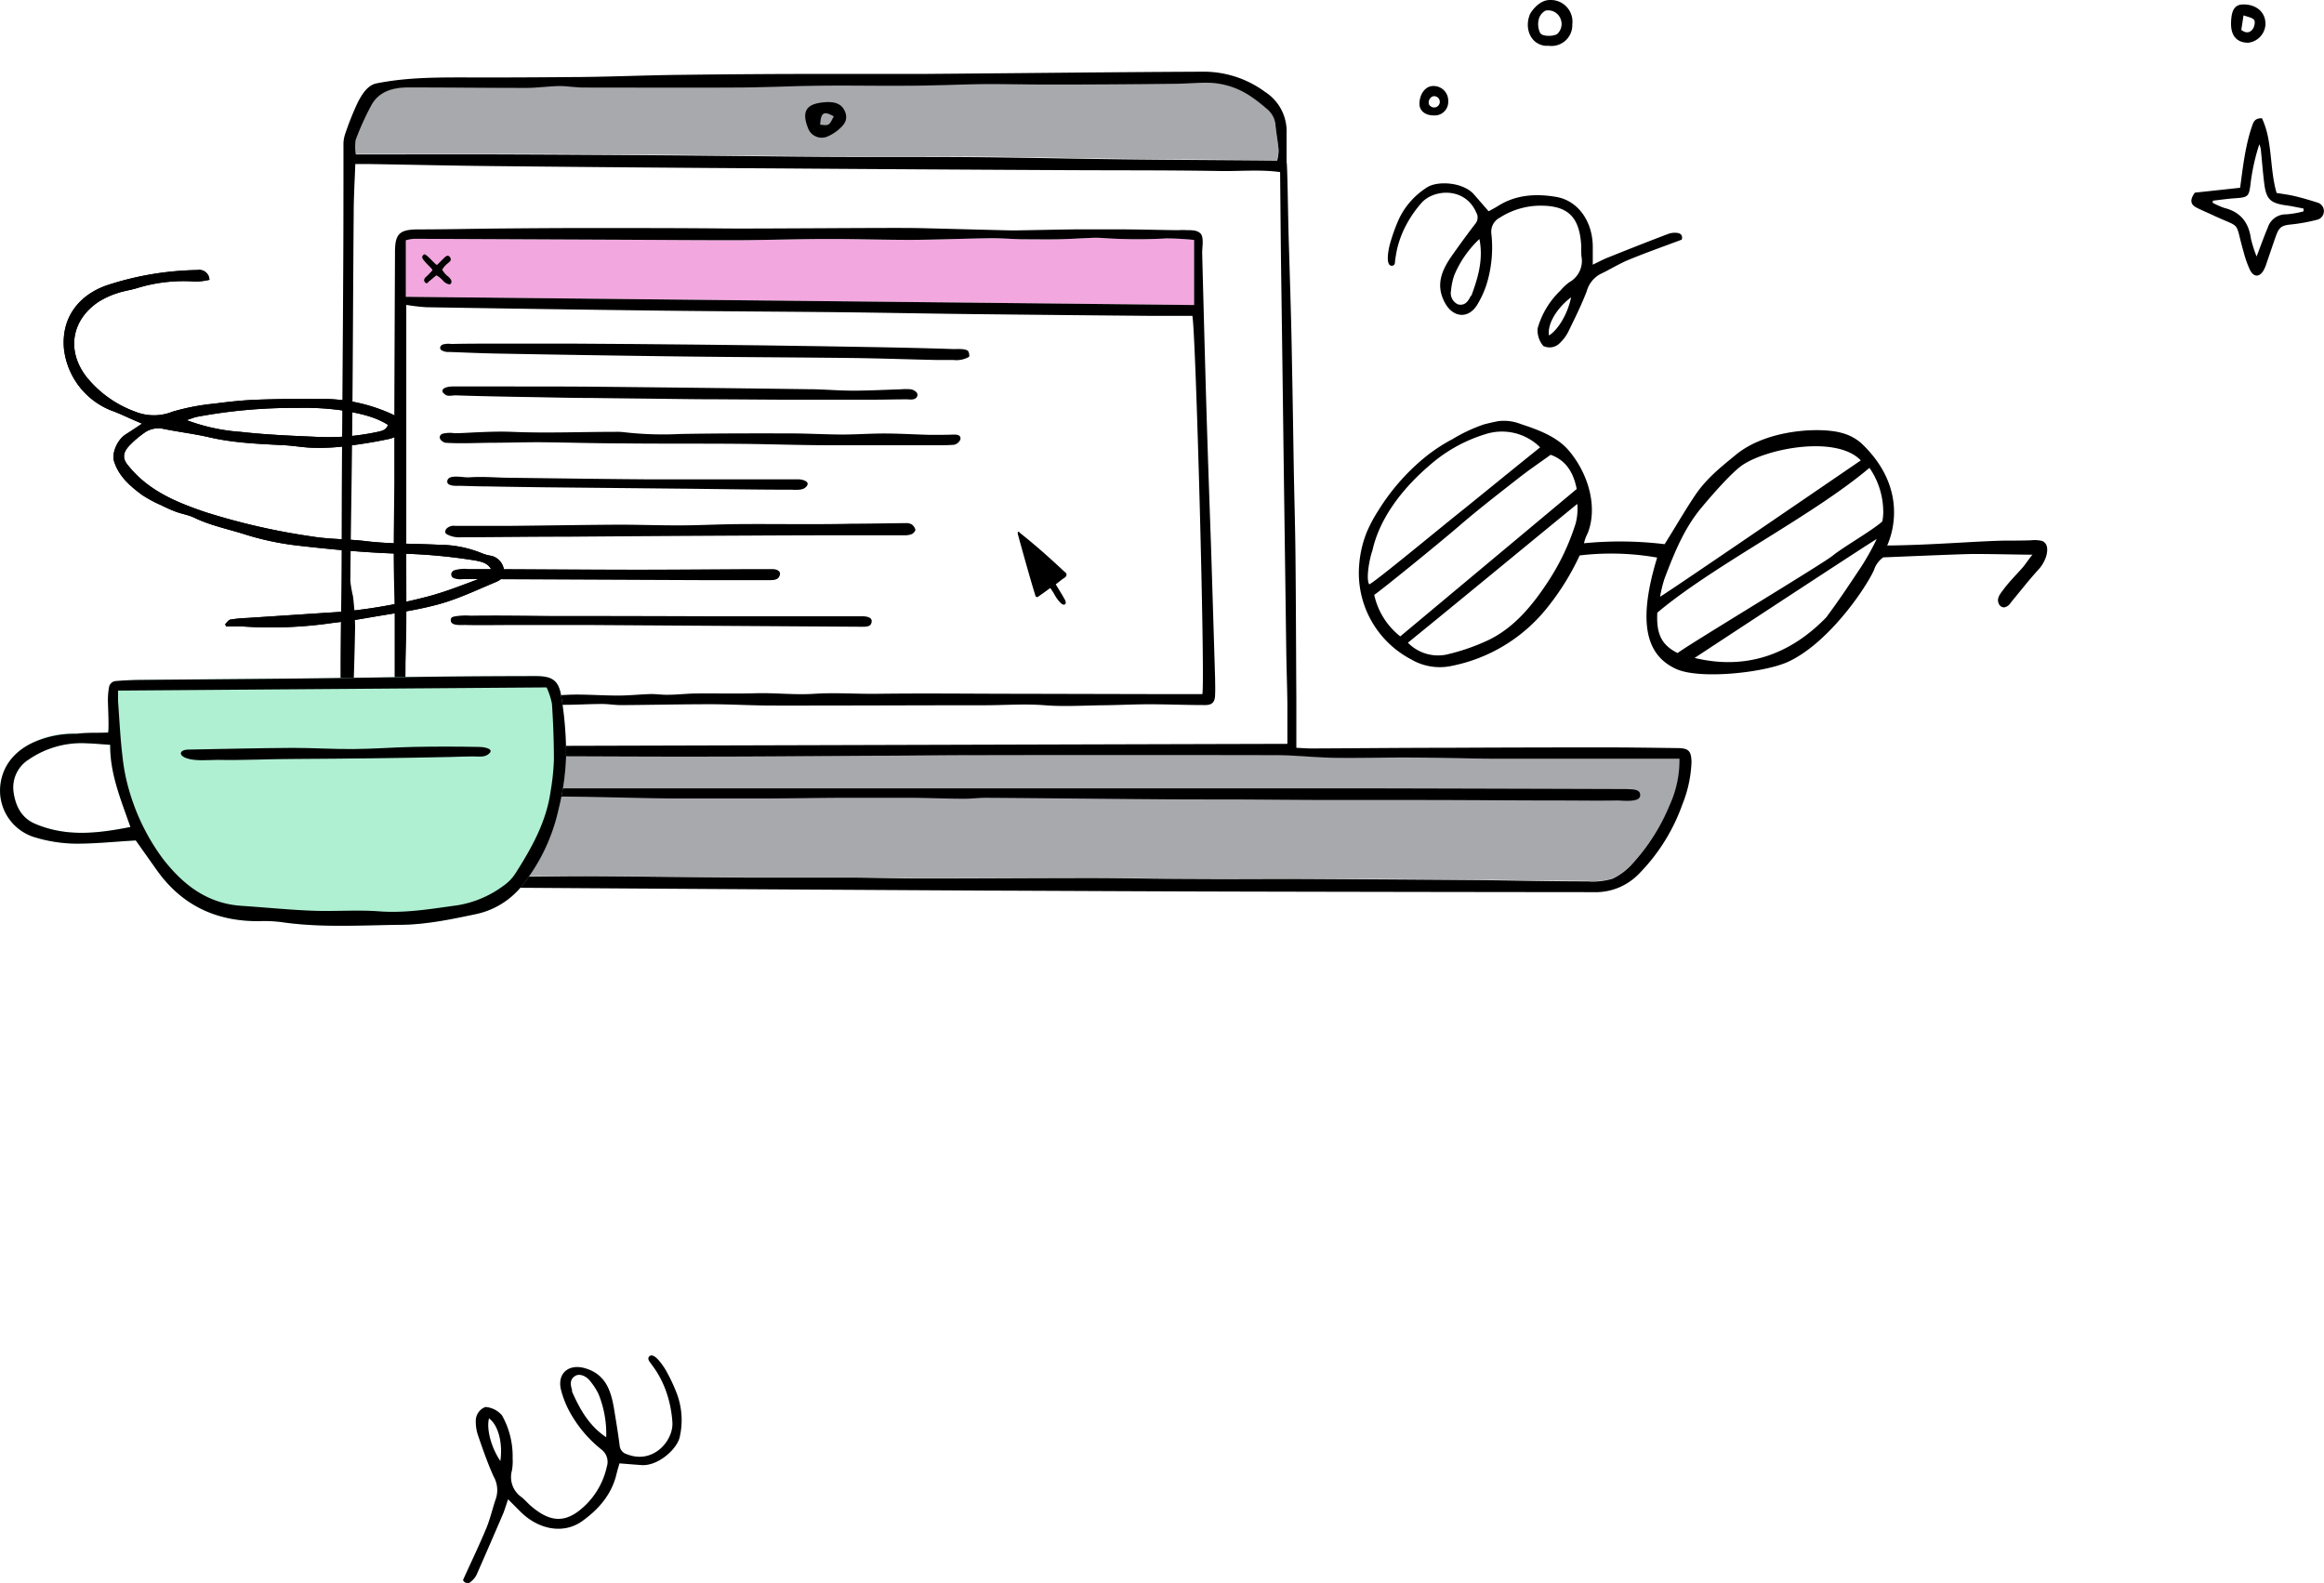 <svg xmlns="http://www.w3.org/2000/svg" viewBox="0 0 476.83 324.81"><defs><style>.cls-1{fill:#a7a9ac;}.cls-2{fill:#f2a7df;}.cls-3{fill:#afefd2;}</style></defs><title>nota</title><g id="Capa_2" data-name="Capa 2"><g id="desktop"><path class="cls-1" d="M73.52,155.17a33.19,33.19,0,0,0,9.53,19.08C85.86,177,89,179.32,93.26,179a12.24,12.24,0,0,1,2,.22c2.31.22,4.63.61,6.94.62,5.92.05,11.85-.13,17.77-.1,10.92.06,21.85.22,32.77.3,7.15,0,14.3,0,21.45,0,4.92,0,9.83.18,14.75.18,11.67,0,23.33-.09,35-.08,6.66,0,13.31.15,20,.17,7,0,14-.08,21-.05q18.78.09,37.56.26c7.76.06,15.52.21,23.28.25a13.78,13.78,0,0,0,5.11-.54,12.78,12.78,0,0,0,4.14-3.14,40.48,40.48,0,0,0,7.58-12,22.17,22.17,0,0,0,2.12-9.47h-4.34c-11.1,0-22.2,0-33.3,0-6.08,0-12.16-.2-18.25-.23-4.92,0-9.84.14-14.76.06-4.15-.08-8.3-.56-12.45-.57q-30.92-.08-61.83,0c-6.84,0-13.68.09-20.52.13-11.44.07-22.87.17-34.31.19-12.52,0-25-.06-37.56-.08H73.52ZM262,32.86a9.12,9.12,0,0,0,.31-2.11c-.14-1.74-.49-3.47-.65-5.21a4.89,4.89,0,0,0-1.89-3.4,33.92,33.92,0,0,0-3.17-2.45,16,16,0,0,0-8.17-2.77c-2.48-.12-5,.16-7.46.19q-13,.11-26,.15c-4.16,0-8.32-.15-12.47-.1-5.5.05-11,.29-16.49.35-6,.06-12-.06-18,0-5.76.07-11.51.34-17.26.38-10.32.07-20.63.05-30.94,0-1.66,0-3.31-.34-5-.32-2.31,0-4.62.38-6.93.38-8,0-16-.1-24-.09-3.12,0-6,.76-7.68,3.74A59.64,59.64,0,0,0,73,28.69a9.19,9.19,0,0,0,0,2.91c10.67,0,21.16,0,31.64,0s21,.09,31.51.17,20.88.23,31.31.29,21.12,0,31.68.07,20.89.33,31.34.45S251.28,32.77,262,32.86Z"/><path class="cls-2" d="M83.27,49.3V60.9L245,62.59V49.24a55.65,55.65,0,0,0-5.7-.32,104.48,104.48,0,0,1-13.36-.1,18.44,18.44,0,0,0-2.23,0c-2.24.09-4.47.24-6.7.28s-4.49,0-6.73,0-4.63-.24-6.94-.22c-5.48.07-10.95.31-16.43.34-5.74,0-11.47-.2-17.2-.18-6.23,0-12.47.23-18.7.25-7.92,0-15.84-.06-23.76-.1L84.94,49A10.38,10.38,0,0,0,83.27,49.3Z"/><path d="M325,111.47a76,76,0,0,1,16.54.19c2-3.16,3.93-6.53,6.08-9.77,2.39-3.61,5.14-5.78,8.53-8.57,6.52-5.36,17.69-5.69,21.79-4.47a9.8,9.8,0,0,1,3.94,2.08c8.42,7.95,7.31,16.48,5.33,21,8.9-.07,18.11-.88,24.06-1,1.81,0,3.61,0,5.42-.06A6.59,6.59,0,0,1,419,111c1.23.54,1.14,1.89.87,3a7.33,7.33,0,0,1-1.84,3.1c-1.89,2.11-3.64,4.35-5.45,6.53a2,2,0,0,1-1.37,1,1.2,1.2,0,0,1-1.1-.74c-.5-1.08.21-1.93.83-2.77a30.68,30.68,0,0,1,2-2.41c.72-.79,1.46-1.57,2.17-2.39.35-.4,1.8-2.5,1.93-2.5-2,0-10-.18-12.43-.14-2,0-18.22.69-18.22.69a5.07,5.07,0,0,0-1.88,2.56c-1.47,3.38-9.07,14.82-17.51,18.81-4.86,2.3-18.24,3.73-23.08,1.53-5.89-2.68-8.15-9-3.91-22.86a54.67,54.67,0,0,0-15.9-.44,51.85,51.85,0,0,1-7.18,11.36,33.32,33.32,0,0,1-19,11.29,11.64,11.64,0,0,1-8.45-1.35,20,20,0,0,1-10.61-19.34,22.35,22.35,0,0,1,1.67-7,29.79,29.79,0,0,1,2.18-4.05,44.29,44.29,0,0,1,9.34-10.8,34.74,34.74,0,0,1,6-4,32.65,32.65,0,0,1,6.42-3c.95-.25,1.9-.46,2.85-.65A9.29,9.29,0,0,1,312,87c3.68,1.21,7.55,2.62,10,5.59,4.14,5,5.78,11.74,3.75,16.84A8.07,8.07,0,0,0,325,111.47ZM344.22,134c1.39-1.23,29.78-18.31,31.83-20s8.05-5.12,10.15-7a9.44,9.44,0,0,0,.19-2.44A15.9,15.9,0,0,0,383.57,96c-11.86,10-31.81,19.86-43.53,29.71C339.83,129.81,340.73,132.3,344.22,134ZM318.15,93.32c-2.25,1.63-4.45,3.11-6.52,4.74-4.18,3.27-8.39,6.52-12.41,10-4.21,3.62-15.94,13.14-17.26,14a14.88,14.88,0,0,0,5.34,8.52l36.2-30.24C322.87,97.05,321.34,94.44,318.15,93.32Zm63.64,1.15c-4.88-5.13-18.83-2.59-24.15.87-2.57,1.67-7.72,7.84-8.45,8.72-3.66,4.32-5.69,9.48-7.67,14.66a28.7,28.7,0,0,0-.91,3.71C340.77,122.51,366.27,105.09,381.79,94.47Zm-92.92,37.41a8.64,8.64,0,0,0,7.83,2.45,42.7,42.7,0,0,0,8.71-3c5.27-2.55,9-7.09,12.22-12a47.65,47.65,0,0,0,5.66-11.93,11.48,11.48,0,0,0,.33-4C312.16,112.77,300.45,122.46,288.87,131.88ZM316,91.79a11.09,11.09,0,0,0-11.27-2.69A31.17,31.17,0,0,0,293.87,95c-1.91,1.65-10.2,8.47-12.29,18-.57,1.52-1.37,5.77-.65,6.9,1.06-.36,14.26-11.35,19.69-15.66C305.64,100.18,310.6,96.13,316,91.79ZM347.7,135c10.9,2.64,19.91-1,27-8.32,2.54-3.39,4.89-6.94,7.23-10.47a51.85,51.85,0,0,0,3.13-5.61C384.34,110.92,348.79,134.27,347.7,135Z"/><path d="M285.61,54.53h-.09c-1.31-.07-.6-3.38-.42-4.15A36.59,36.59,0,0,1,287,45a15.52,15.52,0,0,1,5.67-6.47c2.08-1.5,7.52-1.21,9.76,1.37l3,3.45c.65-.36,1.32-.7,1.95-1.1,3.68-2.32,7.76-2.54,11.85-1.86,4.54.75,7.51,5,7.57,10.15,0,1.13,0,2.26,0,3.77,1.17-.57,2-1,2.77-1.33,4.24-1.7,8.49-3.39,12.75-5a4,4,0,0,1,1.72-.2c1,.1,1.23.71,1,1.4-3.71,1.39-7.31,2.66-10.83,4.11-2,.82-3.85,2-5.81,2.92a5.7,5.7,0,0,0-2.84,3.55c-1.1,2.87-2.48,5.63-3.83,8.4a8.52,8.52,0,0,1-1.65,2.19,2.94,2.94,0,0,1-3.43.64,5,5,0,0,1-1.17-3.59,17.19,17.19,0,0,1,4.69-7.79A10.79,10.79,0,0,1,322,57.9a5,5,0,0,0,2.48-5.3c-.1-.91,0-1.83-.09-2.75-.45-5.39-2.77-7.62-8.19-7.65a15.54,15.54,0,0,0-8.52,2.49A3.23,3.23,0,0,0,306,48a25.61,25.61,0,0,1-1,10.37,19.5,19.5,0,0,1-2,4.31c-1.82,2.8-4.85,2.46-6.48-.45-2.15-3.84-.6-7,1.59-10.07,1.49-2.1,3-4.19,4.58-6.23a2,2,0,0,0,.21-2.3c-2.29-5.33-8.74-4.83-11.24-2a23.59,23.59,0,0,0-3.33,4.89,20.69,20.69,0,0,0-1.66,4.51c-.19.82-.31,1.65-.44,2.48C286.25,54,286.15,54.5,285.61,54.53Zm17.93-5.48a21.68,21.68,0,0,0-5.16,7.42,13.19,13.19,0,0,0-.66,3.14,2.53,2.53,0,0,0,1.44,2.85c1.31.31,2-.51,2.5-1.55.07-.14.24-.24.29-.39C303.29,56.87,304.37,53.17,303.54,49.05ZM322.35,61c-3,2.28-4.92,5.55-4.53,7.84C319.76,67.62,321.71,64.25,322.35,61Z"/><path d="M133.19,278.35l.06-.06c1-.88,2.81,2,3.23,2.64a35.08,35.08,0,0,1,2.45,5.18,15.5,15.5,0,0,1,.57,8.58c-.41,2.53-4.46,6.18-7.87,5.93-1.48-.1-3-.23-4.53-.35-.2.72-.43,1.43-.6,2.16-1,4.24-3.69,7.29-7.06,9.7-3.74,2.67-8.82,1.8-12.53-1.83-.81-.79-1.6-1.6-2.66-2.66-.43,1.22-.67,2.08-1,2.9q-2.7,6.3-5.46,12.57a3.91,3.91,0,0,1-1.08,1.35A1,1,0,0,1,95,324.2c1.64-3.61,3.29-7.05,4.76-10.57.83-2,1.3-4.14,2-6.17a5.65,5.65,0,0,0-.49-4.52C100,300.13,99,297.2,98,294.29a8.79,8.79,0,0,1-.38-2.71,3,3,0,0,1,2-2.88,4.94,4.94,0,0,1,3.37,1.71,17.1,17.1,0,0,1,2.19,8.82,10.84,10.84,0,0,1-.14,2.49,5,5,0,0,0,2,5.5c.71.58,1.3,1.3,2,1.88,4.13,3.5,7.35,3.43,11.2-.37a15.68,15.68,0,0,0,4.27-7.8,3.19,3.19,0,0,0-1.13-3.52,25.51,25.51,0,0,1-6.65-8,19.4,19.4,0,0,1-1.67-4.42c-.69-3.27,1.69-5.17,4.91-4.26,4.23,1.19,5.36,4.51,6,8.24.42,2.54.84,5.08,1.17,7.64a2,2,0,0,0,1.48,1.78c5.38,2.15,9.59-2.77,9.34-6.56a24,24,0,0,0-1.11-5.81,20.78,20.78,0,0,0-2-4.36c-.44-.72-.94-1.39-1.44-2.07C133.13,279.2,132.83,278.75,133.19,278.35Zm-8.81,16.56a21.78,21.78,0,0,0-1.59-8.9,13.39,13.39,0,0,0-1.76-2.69c-.86-1.08-2.2-1.5-3-1-1.15.71-1,1.76-.67,2.85,0,.16,0,.35.06.49C119,289.2,120.88,292.58,124.38,294.91Zm-21.72,4.88c.53-3.75-.44-7.4-2.33-8.75C99.78,293.25,100.78,297,102.66,299.79Z"/><path d="M450.34,39.53l9.28-1c.55-4,1-8.35,2.39-12.49.3-.86.5-1.82,2.09-1.77,2.22,4.69,1.51,10.12,3,15.32,1.22.21,2.52.36,3.79.67,1.6.38,3.19.86,4.77,1.36a1.83,1.83,0,0,1-.06,3.42,36.23,36.23,0,0,1-5.34,1c-2,.19-2.61.46-3.28,2.34s-1.24,3.62-1.87,5.43a8.84,8.84,0,0,1-.65,1.62c-.85,1.47-2,1.51-2.8,0a21.24,21.24,0,0,1-1.33-3.76c-1.92-6.63-.2-4.66-6.3-7.52-1.13-.53-2.29-1-3.39-1.57S449.17,41.11,450.34,39.53Zm3.7,1.65-.07.41a14.81,14.81,0,0,0,2.42,1.08c3.32.83,5,3,5.44,6.28A27.14,27.14,0,0,0,463,52.63c.92-2.39,1.55-4.18,2.3-5.94a3.87,3.87,0,0,1,3.8-2.71,18.78,18.78,0,0,0,3.53-.61l0-.58c-1.18-.22-2.36-.49-3.55-.65-3.17-.43-4.08-1.22-4.49-4.32-.31-2.4-.48-4.81-.73-7.22a5.34,5.34,0,0,0-.3-1,42.4,42.4,0,0,0-1.81,8.19c-.31,2.48-.48,2.71-3.05,2.88C457.09,40.78,455.57,41,454,41.18Z"/><path d="M318,0a4.45,4.45,0,0,1,4.6,5,4.27,4.27,0,0,1-4.87,4.39,6.28,6.28,0,0,1-.75,0C314,9,312.76,5.8,313.88,3,314.05,2.54,315.69,0,318,0Zm-.9,2.18a2.8,2.8,0,0,0-1.43,2A4.12,4.12,0,0,0,316,6.75c.37.76,2.67.77,3.49.23a2.76,2.76,0,0,0,.69-3.14A2.72,2.72,0,0,0,317.11,2.18Z"/><path d="M457.76,4.67c.06-2.68.8-3.77,2.56-3.76,2.74,0,4.57,1.7,4.5,4.12a4,4,0,0,1-3.57,3.74C458.91,8.74,457.69,7.31,457.76,4.67Zm2.1,1.46c1,.8,1.88.6,2.43-.29.3-.48.46-1.48.18-1.78-.45-.49-1.31-.59-2.15-.91Z"/><path d="M297.14,20.79a2.77,2.77,0,0,1-3,2.89c-1.77,0-2.91-1-2.9-2.36,0-2.07,1.27-3.69,2.82-3.67A3,3,0,0,1,297.14,20.79ZM295,20c-1.38-1-2.47,1.11-1.5,1.78A1.16,1.16,0,0,0,295,20Z"/><path d="M336.49,163.43c-.34,1.27-3.73.81-4.72.82-4,.07-8,0-12,0-9.09,0-18.17-.09-27.26-.1-6.09,0-12.18,0-18.26,0-7,0-14-.08-21-.11-6,0-12,0-18-.06-11-.08-22-.21-33-.28-1.49,0-3,.21-4.49.19-3.58,0-7.16-.17-10.74-.19-4.49,0-9,0-13.46,0-5.4,0-10.8.12-16.2.14-6.51,0-13,0-19.53,0-7.23-.08-14.46-.32-21.69-.39-4.83,0-9.67.16-14.51.16-3.75,0-7.5-.12-11.25-.19a2.84,2.84,0,0,1-2.85-1.31c1.41-.11,2.52-.27,3.64-.28q11.76-.06,23.53-.07l49.32,0,84.17,0,30.29,0q27.68.06,55.35.15C334.74,162,336.82,161.8,336.49,163.43Z"/><path d="M169.82,20.94c1.6,0,2.9.39,3.55,1.95s-.07,2.61-1.11,3.52a8.69,8.69,0,0,1-2.68,1.68,3,3,0,0,1-3.82-1.88C164.1,22,166.38,21.11,169.82,20.94Zm1.25,2.93c-2.06-1.16-2.65-.79-2.79,1.71C170.11,25.79,170.11,25.79,171.07,23.87Z"/><path d="M90.44,71a1,1,0,0,1,.38-.3,4.21,4.21,0,0,1,1.77-.12c2-.05,3.94-.06,5.91-.07,2.88,0,5.77,0,8.65,0l10.73,0,12.16.08,12.91.12,13,.15,12.44.18,11.22.19c3.1.06,6.21.12,9.32.2,2.25.06,4.51.12,6.76.2.69,0,2.62-.15,3,.49a1.84,1.84,0,0,1,.18.8.44.44,0,0,1,0,.2.37.37,0,0,1-.18.17,5.16,5.16,0,0,1-3,.58c-1.11,0-2.23,0-3.34,0-5.83-.12-11.65-.34-17.48-.41-11.75-.14-23.49-.17-35.23-.32q-19-.24-38-.6c-3.16-.06-6.32-.21-9.47-.32a2.66,2.66,0,0,1-1.57-.35A.58.58,0,0,1,90.44,71Z"/><path d="M90.23,89.6a.87.87,0,0,1,.54-.59,6,6,0,0,1,2.47-.12c1.33,0,2.66-.09,4-.16,2.59-.11,5.19-.23,7.78-.12,7,.3,14.1,0,21.15,0a12,12,0,0,1,2,.09,69.74,69.74,0,0,0,11.38.35c7.47-.14,14.94-.13,22.42-.12,3.63,0,7.26.22,10.89.23,2.88,0,5.76-.22,8.64-.21,3.15,0,6.31.21,9.47.28,1.56,0,3.13,0,4.7-.06.7,0,1.53.06,1.38,1a1.83,1.83,0,0,1-1.34,1.1c-2,.14-4,.09-6,.09-6.42,0-12.83,0-19.25,0s-12.59-.24-18.88-.29c-7.89-.07-15.78,0-23.67-.09-5.74,0-11.47-.19-17.2-.24-3.08,0-6.15.09-9.23.11-3.35,0-6.78.22-10.13,0C90.68,90.64,90.14,90.1,90.23,89.6Z"/><path d="M91.58,109.57c-.27-.25-.32-.6,0-1.06a2.09,2.09,0,0,1,1.8-.61q5.75,0,11.49,0c7.4-.07,14.8-.2,22.2-.24,4.16,0,8.32.16,12.48.14,3.78,0,7.57-.21,11.35-.25,4.66-.05,9.31,0,14,0,3.23,0,6.46,0,9.69-.09,3.75,0,7.5-.09,11.25-.12a2.17,2.17,0,0,1,1.2.25,1.94,1.94,0,0,1,.78,1.11c0,.27-.41.74-.74.89a3.56,3.56,0,0,1-1.46.24c-10.25,0-20.51,0-30.76.06q-19.24.09-38.49.24c-7.33,0-14.66.1-22,.12A5.23,5.23,0,0,1,91.58,109.57Z"/><path d="M90.88,80.55c-.53-1,1.2-1.25,2-1.25,3.84,0,7.67,0,11.51,0,6.17,0,12.34,0,18.51.06q21.45.21,42.88.5c3.07,0,6.14.3,9.21.3,3.3,0,6.59-.18,9.89-.28a11.14,11.14,0,0,1,2,0c.64.1,1.72.73,1.27,1.53s-1.58.51-2.22.53c-2,0-4,.06-6.07.07-3,0-6,0-9,0l-11.19,0-12.52-.08c-4.34,0-8.68-.07-13-.12s-8.48-.09-12.71-.15c-3.85,0-7.71-.1-11.56-.17q-4.8-.07-9.6-.18-3.41-.07-6.81-.19c-.72,0-1.75.33-2.28-.29A1.61,1.61,0,0,1,90.88,80.55Z"/><path d="M92.49,127.24a.62.62,0,0,1,0-.13c.06-.48.4-.53.86-.64a13.63,13.63,0,0,1,3.19-.14c5.51-.08,11,0,16.51.06q15.75,0,31.51.06l32.28,0c1,0,2.48.21,1.87,1.58-.3.69-1.64.57-2.27.57l-55.06-.35c-5.48,0-11,0-16.46,0-3.07,0-6.15.06-9.23,0C94.89,128.18,92.44,128.57,92.49,127.24Z"/><path d="M91.76,98.85a1.09,1.09,0,0,1,.07-.37c.42-1.18,3.42-.46,4.34-.53,2.46-.19,5,0,7.42.07,9.64.12,19.29.26,28.93.33,6.83,0,13.66,0,20.49,0,3.59,0,7.18,0,10.77,0,1,0,2.82.56,1.42,1.72-.7.58-2.14.42-3,.41-7.42,0-14.85-.14-22.27-.21q-14-.14-28-.28c-3.9-.05-7.79-.1-11.69-.18-2,0-4-.08-6-.13C93.77,99.69,91.8,99.82,91.76,98.85Z"/><path d="M92.72,117.41a1,1,0,0,1,.44-.38,7.42,7.42,0,0,1,2.82-.28c11.43,0,22.86.13,34.28.14,7.59,0,15.17-.07,22.76-.11,1.83,0,3.66,0,5.5,0,1,0,2,.55,1.28,1.66-.42.67-1.53.59-2.21.6q-6.61,0-13.25,0-24.65-.1-49.29-.22a4,4,0,0,1-2-.21A.82.82,0,0,1,92.72,117.41Z"/><path d="M218.82,118c-.07.45-.62.66-.93.91-.12.09-1.29,1-1.27,1,.59,1,1.21,1.94,1.75,2.94.14.26.27.37.27.68a.61.61,0,0,1,0,.33.45.45,0,0,1-.51.19,1.21,1.21,0,0,1-.49-.31,7.41,7.41,0,0,1-1.34-1.85c-.06-.09-.76-1.28-.84-1.22-.49.37-1,.73-1.48,1.08l-.6.41a3.19,3.19,0,0,1-.44.31c-.49.21-.54-.4-.63-.7-.19-.57-.36-1.15-.53-1.73-.48-1.62-.94-3.24-1.4-4.87s-.86-3.07-1.28-4.6c-.06-.24-.13-.48-.19-.71s-.23-.81.11-.73c.09,0,.23.2.3.26l.43.34.84.68q1.68,1.38,3.31,2.8l.46.41q1.66,1.47,3.3,3l.81.75C218.62,117.48,218.85,117.61,218.82,118Z"/><path d="M264.28,35.46v.12h0S264.28,35.5,264.28,35.46Z"/><path d="M344.22,153.5c-5-.06-10-.14-15-.14q-16.15,0-32.29.08c-9.28,0-18.53.1-27.78.14-1,0-2-.08-3.17-.14,0-3.46,0-6.76,0-10.05-.06-9.87-.08-19.71-.18-29.56-.06-6-.25-12-.35-18-.1-5.83-.18-11.65-.29-17.47-.08-4-.14-8-.24-12-.12-4.74-.27-9.48-.41-14.21-.08-2.5-.16-5-.2-7.48-.05-1.76-.17-11-.33-11.38,0-2,0-4,0-6a9.59,9.59,0,0,0-4.43-8.44,21.23,21.23,0,0,0-12.3-4.14c-19.28.08-38.54.32-57.83.46-7.08,0-14.15,0-21.24,0-9.6,0-19.18.07-28.76.19-7,.08-14,.39-20.91.45l-.84,0c-6.86.06-13.73.1-20.59.08-6.7,0-13.17-.1-19.79,1.21-1.88.36-3,2.24-3.86,3.86a60.6,60.6,0,0,0-2.68,6.74,6.79,6.79,0,0,0-.28,2.2c0,9.11,0,18.2-.06,27.29-.07,13.77-.19,27.53-.27,41.3-.06,10,0,20-.21,30-.1,7.92-.12,15.83.25,23.73,0,.57-.06,1.39.27,1.68,1.2,1,1,2.37,1.2,3.65a28.7,28.7,0,0,0,.8,4.15,39.39,39.39,0,0,0,5.74,11.62c3.9,5.31,8.82,8.85,15.72,8.83,3.64,0,7.3,0,10.93,0q26.69.18,53.33.34l43.84.25c16.95.06,33.88.16,50.84.2q37.07.09,74.12.12a12.32,12.32,0,0,0,9.21-3.67,38.71,38.71,0,0,0,9-14.32,25.73,25.73,0,0,0,1.88-8.74C347,154.07,346.45,153.52,344.22,153.5ZM73,28.68a58.39,58.39,0,0,1,3.16-7c1.62-3,4.56-3.74,7.69-3.74,8,0,16,.1,24,.1,2.3,0,4.61-.34,6.92-.38,1.65,0,3.31.3,5,.3,10.32,0,20.63.06,31,0,5.76,0,11.5-.3,17.26-.37,6-.08,12,.05,18,0,5.5,0,11-.28,16.49-.34,4.16,0,8.31.1,12.48.1q13,0,26-.16c2.49,0,5-.29,7.45-.19a16.09,16.09,0,0,1,8.17,2.78,31.48,31.48,0,0,1,3.17,2.45,4.83,4.83,0,0,1,1.9,3.39c.16,1.76.51,3.47.65,5.21a9.11,9.11,0,0,1-.3,2.12c-10.69-.1-21.12-.14-31.54-.26s-20.9-.37-31.33-.45-21.12,0-31.68-.08-20.88-.21-31.32-.29-21-.14-31.51-.18-21,0-31.64,0A8.93,8.93,0,0,1,73,28.68Zm-.59,124.47c0-2.21,0-4.53,0-6.84.12-5.93.36-11.83.45-17.75a58.15,58.15,0,0,0-.43-6.19,27.75,27.75,0,0,1-.55-3.11c.1-10.76.3-21.52.4-32.29.13-14.38.17-28.74.29-43.1,0-3.33.2-6.64.33-10.21,1.18,0,2,0,2.84,0,8.76.14,17.5.35,26.26.43q28.93.3,57.87.47,29.17.21,58.36.35c10.66.06,21.32,0,32,.18,4.13.08,8.26-.35,12.42.22.06,6,.14,16,.23,21.9q.27,19.16.51,38.3.27,19.42.53,38.83c.06,3.33.18,6.66.22,10,0,2.71,0,5.45,0,8.29C200.1,152.8,136.39,153,72.42,153.15Zm270.17,12a40.56,40.56,0,0,1-7.58,12,12.71,12.71,0,0,1-4.15,3.15,14.19,14.19,0,0,1-5.12.55c-7.74,0-15.51-.19-23.27-.27q-18.78-.15-37.56-.24c-7,0-14,.06-21,0-6.66,0-13.32-.17-20-.17-11.67,0-23.35.09-35,.09-4.91,0-9.83-.17-14.75-.19-7.15,0-14.3,0-21.45,0-10.93-.06-21.85-.24-32.76-.28-5.93,0-11.85.14-17.77.1-2.33,0-4.64-.41-7-.64a13.63,13.63,0,0,0-2-.22c-4.31.29-7.41-2-10.21-4.78a33.14,33.14,0,0,1-9.54-19.08h33.87c12.52,0,25,.11,37.56.08,11.42,0,22.85-.12,34.29-.18,6.85,0,13.69-.12,20.53-.12q30.91-.06,61.83,0c4.15,0,8.29.49,12.46.55,4.9.08,9.82-.08,14.75-.06,6.08,0,12.17.22,18.26.24,11.09,0,22.2,0,33.29,0h4.33A22,22,0,0,1,342.59,165.14Z"/><path d="M82.08,143.57c-1-.3-1.11-1.09-1.11-2,0-4.75,0-9.5,0-14.25,0-4.58-.19-9.16-.2-13.74,0-4.83.11-9.66.13-14.49,0-4.33,0-8.65,0-13q.06-16.9.14-33.82c0-.16,0-.33,0-.5,0-3.79.91-4.67,4.7-4.7,5.82,0,11.64-.14,17.46-.19s11.44-.09,17.17-.09c9.45,0,18.9,0,28.36.09,7.13.07,34.68-.19,39.48-.08,1,0,16.58.43,19.45.48,2.16,0,11.93-.25,14.64-.22,2.38,0,4.76,0,7.14,0,4,0,8,.12,12,.17.65,0,1.31-.08,2,0,1,0,2.15-.06,2.89.7s.3,2.88.33,4c.06,2.58.59,22.61.81,30,.29,10,.65,20,1,30q.43,13.64.84,27.28c0,1.08.06,2.17,0,3.26,0,1.58-.57,2.2-2.06,2.2-3.83,0-7.66-.16-11.49-.16-3.15,0-6.3.17-9.45.2-4,.05-8,.31-11.94,0-4.15-.33-8.25,0-12.38,0-14.5,0-29,.08-43.51.06-4.24,0-8.47-.27-12.71-.27-6.1,0-12.2.14-18.31.18-1.33,0-2.65-.24-4-.23-2.65,0-5.31.18-8,.17-4.21,0-8.42-.16-12.63-.22-3.57,0-7.14,0-10.71-.06-2.9,0-5.8,0-8.7,0-.64,0-1.42.06-1.43-.95a12,12,0,0,1,5.58-.82c2.8.23,5.62.25,8.44.23,3.07,0,6.14-.26,9.21-.28,1.91,0,3.82.29,5.73.28,2.44,0,4.88-.27,7.32-.28,2.88,0,5.76.21,8.64.2,2.23,0,4.47-.25,6.71-.31,1.14,0,2.28.18,3.42.15,1.89,0,3.77-.24,5.66-.26,4.08-.05,8.18.07,12.26-.05s8.07.38,12.13.11c4.29-.28,8.61.06,12.91,0,9.92-.13,19.85,0,29.77,0l25.78.06H246.7c.58-3.21-1.36-74.83-2.06-77.61-2.87,0-5.78,0-8.69,0q-18.64-.16-37.29-.37c-8.59-.1-17.18-.27-25.78-.37-12.18-.13-24.37-.18-36.55-.32q-24.42-.3-48.83-.71a40.22,40.22,0,0,1-4.14-.48v7.94q0,22,0,44.08c0,6.9.1,13.8-.13,20.69C83.12,138.12,83.5,141,82.08,143.57ZM83.27,49.3V60.9L245,62.59V49.24a55.65,55.65,0,0,0-5.7-.32,104.48,104.48,0,0,1-13.36-.1,18.44,18.44,0,0,0-2.23,0c-2.24.09-4.47.24-6.7.28s-4.49,0-6.73,0-4.63-.24-6.94-.22c-5.48.07-10.95.31-16.43.34-5.74,0-11.47-.2-17.2-.18-6.23,0-12.47.23-18.7.25-7.92,0-15.84-.06-23.76-.1L84.94,49A10.38,10.38,0,0,0,83.27,49.3Z"/><path class="cls-3" d="M27.86,172.45c-4.46.25-8.61.71-12.76.65A30.1,30.1,0,0,1,7,171.76,10,10,0,0,1,.07,161.11c.47-4.08,3-7,6.67-8.73a17,17,0,0,1,8.92-1.82,50.65,50.65,0,0,0,6.49-.25c.38-3.38.15-6.21,1.24-9.75,1.9-.1,3-1,4.86-1.06,11.18-.11,22.37-.18,33.56-.3,9.51-.1,19-.27,28.53-.38q9.76-.1,19.53-.11c3.32,0,4.74.79,5.26,4.07a71.74,71.74,0,0,1,1,12.67,51.65,51.65,0,0,1-1.54,10.61,38.09,38.09,0,0,1-7.65,15.86,16.47,16.47,0,0,1-9.27,5.62c-5,1.06-10.2,2.14-15.31,2.2-8.24.08-16.52.65-24.75-.57a29.18,29.18,0,0,0-4.49-.18c-8.8.07-15.87-3.27-21-10.53Zm-5.25-19.62c-1.75-.12-3.23-.26-4.72-.31a19.11,19.11,0,0,0-12,3.33,6.76,6.76,0,0,0-3.11,6.67c.38,2.72,1.52,5.27,4.41,6.51,6.38,2.73,12.83,2,19.57.66C24.81,164.08,22.55,158.78,22.61,152.83Z"/><path d="M29.15,86.92c-2.46-1-4.39-2-6.4-2.72a15.49,15.49,0,0,1-9.62-12.58c-.63-6.81,3.47-11.39,9.2-13.21a62.35,62.35,0,0,1,18.17-3,2.09,2.09,0,0,1,2.47,2,13.66,13.66,0,0,1-2.82.37,32.42,32.42,0,0,0-12,1.33c-1.35.42-2.78.59-4.12,1.06a16.82,16.82,0,0,0-3.82,1.77c-5.57,3.73-6.6,10.06-2.47,15.39a22.9,22.9,0,0,0,10,7.14,10.28,10.28,0,0,0,7.67,0A45.9,45.9,0,0,1,44,82.82c2.95-.39,5.93-.71,8.9-.81,4.65-.17,9.3-.19,13.95-.15a34.42,34.42,0,0,1,12.88,2.81c1.28.54,2.82,1.28,2.74,2.91s-1.53,2.25-2.8,2.52c-3,.65-6.05,1.1-9.09,1.49a41,41,0,0,1-6,.29c-2.06,0-4.11-.41-6.16-.52-5.23-.28-10.45-.45-15.59-1.66C39.76,89,36.61,88.63,33.53,88a4.9,4.9,0,0,0-4,.87,20.24,20.24,0,0,0-3,2.58c-1.31,1.39-1.45,2.6-.29,4a22.68,22.68,0,0,0,3.89,3.82c3.59,2.75,7.76,4.36,12,5.81a137,137,0,0,0,21.88,5c3.6.59,7.32.51,11,.95,5,.61,10.13.49,15.19.76a23.11,23.11,0,0,1,8.76,1.77,9.45,9.45,0,0,0,1.93.51,3.42,3.42,0,0,1,2.5,2.84c.33,1.31-.63,2.1-1.63,2.51-3.92,1.63-7.79,3.5-11.87,4.6-4.8,1.3-9.8,1.93-14.72,2.8q-3.43.6-6.92,1a86.64,86.64,0,0,1-18.21.74c-1.2-.09-2.42,0-3.63,0l-.21-.49c.36-.33.67-.86,1.08-.94a28.67,28.67,0,0,1,3.48-.33l15.21-1c1.75-.12,3.5-.2,5.24-.38a108.27,108.27,0,0,0,17.16-3.18c3.61-1,7.1-2.42,10.62-3.72a11.8,11.8,0,0,0,2-1.22c-.59-1.68-2-2-3.35-2.27a109.75,109.75,0,0,0-16.61-1.45c-6.71-.24-13.43-.88-20.1-1.65a58,58,0,0,1-10.75-2.3c-3.45-1.09-7-1.8-10.32-3.4-1.18-.57-2.54-.77-3.78-1.23a30.09,30.09,0,0,1-3-1.33,27,27,0,0,1-3.9-2.09c-2.46-1.82-4.8-3.83-5.77-6.91-.53-1.67.63-4.33,2.25-5.45C26.66,88.58,27.75,87.87,29.15,86.92Zm9.13-.72a39,39,0,0,0,11.15,2.42c5,.57,10.08.78,15.12,1a48.34,48.34,0,0,0,12.92-1c.86-.2,1.76-.34,2.14-1.44-2.76-1.74-5.84-2.32-8.8-2.88a54.13,54.13,0,0,0-9.62-.6,107.89,107.89,0,0,0-21,1.87C39.66,85.72,39.14,85.94,38.28,86.2Z"/><path d="M27.86,172.45c-4.46.25-8.61.71-12.76.65A30.1,30.1,0,0,1,7,171.76,10,10,0,0,1,.07,161.11c.47-4.08,3-7,6.67-8.73a20.73,20.73,0,0,1,8.92-1.82c2.54-.3,4.13-.14,6.49-.25.27,0,0-5.66,0-6.18a14.52,14.52,0,0,1,.2-3,1.54,1.54,0,0,1,1.46-1.39c1.47-.13,3-.2,4.45-.22,11.18-.11,22.37-.18,33.56-.3,9.51-.1,19-.27,28.53-.38q9.76-.1,19.53-.11c3.32,0,4.74.79,5.26,4.07a71.74,71.74,0,0,1,1,12.67,51.65,51.65,0,0,1-1.54,10.61,38.09,38.09,0,0,1-7.65,15.86,16.47,16.47,0,0,1-9.27,5.62c-5,1.06-10.2,2.14-15.31,2.2-8.24.08-16.52.65-24.75-.57a29.18,29.18,0,0,0-4.49-.18c-8.8.07-15.87-3.27-21-10.53Zm84.29-31.4-87.93.65c0,.91,0,1.55,0,2.19.28,3.74.45,7.5.9,11.22a39.6,39.6,0,0,0,1.59,7.79,43.94,43.94,0,0,0,6.7,13.3c4.17,5.37,9.12,9.21,16.17,9.67,4.83.32,9.64.81,14.47,1,4.58.18,9.19-.21,13.75.13,5.49.41,10.8-.53,16.16-1.26a21.62,21.62,0,0,0,9.35-4,9,9,0,0,0,2.42-2.49c3.34-5.22,6.36-10.6,7.24-16.88a48.47,48.47,0,0,0,.68-6.46c0-3.82-.15-7.66-.4-11.48A14.74,14.74,0,0,0,112.15,141.05ZM22.61,152.83c-1.75-.12-3.23-.26-4.72-.31a19.11,19.11,0,0,0-12,3.33,6.76,6.76,0,0,0-3.11,6.67c.38,2.72,1.52,5.27,4.41,6.51,6.38,2.73,12.83,2,19.57.66C24.81,164.08,22.55,158.78,22.61,152.83Z"/><path d="M29.15,86.92c-2.46-1-4.39-2-6.4-2.72a15.49,15.49,0,0,1-9.62-12.58c-.63-6.81,3.47-11.39,9.2-13.21a62.35,62.35,0,0,1,18.17-3,2.09,2.09,0,0,1,2.47,2,13.66,13.66,0,0,1-2.82.37,32.42,32.42,0,0,0-12,1.33c-1.35.42-2.78.59-4.12,1.06a16.82,16.82,0,0,0-3.82,1.77c-5.57,3.73-6.6,10.06-2.47,15.39a22.9,22.9,0,0,0,10,7.14,10.28,10.28,0,0,0,7.67,0A45.9,45.9,0,0,1,44,82.82c2.95-.39,5.93-.71,8.9-.81,4.65-.17,9.3-.19,13.95-.15a34.42,34.42,0,0,1,12.88,2.81c1.28.54,2.82,1.28,2.74,2.91s-1.53,2.25-2.8,2.52c-3,.65-6.05,1.1-9.09,1.49a41,41,0,0,1-6,.29c-2.06,0-4.11-.41-6.16-.52-5.23-.28-10.45-.45-15.59-1.66C39.76,89,36.61,88.63,33.53,88a4.9,4.9,0,0,0-4,.87,20.24,20.24,0,0,0-3,2.58c-1.31,1.39-1.45,2.6-.29,4a22.68,22.68,0,0,0,3.89,3.82c3.59,2.75,7.76,4.36,12,5.81a137,137,0,0,0,21.88,5c3.6.59,7.32.51,11,.95,5,.61,10.13.49,15.19.76a23.11,23.11,0,0,1,8.76,1.77,9.45,9.45,0,0,0,1.93.51,3.42,3.42,0,0,1,2.5,2.84c.33,1.31-.63,2.1-1.63,2.51-3.92,1.63-7.79,3.5-11.87,4.6-4.8,1.3-9.8,1.93-14.72,2.8q-3.43.6-6.92,1a86.64,86.64,0,0,1-18.21.74c-1.2-.09-2.42,0-3.63,0l-.21-.49c.36-.33.67-.86,1.08-.94a28.67,28.67,0,0,1,3.48-.33l15.21-1c1.75-.12,3.5-.2,5.24-.38a108.27,108.27,0,0,0,17.16-3.18c3.61-1,7.1-2.42,10.62-3.72a11.8,11.8,0,0,0,2-1.22c-.59-1.68-2-2-3.35-2.27a109.75,109.75,0,0,0-16.61-1.45c-6.71-.24-13.43-.88-20.1-1.65a58,58,0,0,1-10.75-2.3c-3.45-1.09-7-1.8-10.32-3.4-1.18-.57-2.54-.77-3.78-1.23a30.09,30.09,0,0,1-3-1.33,27,27,0,0,1-3.9-2.09c-2.46-1.82-4.8-3.83-5.77-6.91-.53-1.67.63-4.33,2.25-5.45C26.66,88.58,27.75,87.87,29.15,86.92Zm9.13-.72a39,39,0,0,0,11.15,2.42c5,.57,10.08.78,15.12,1a48.34,48.34,0,0,0,12.92-1c.86-.2,1.76-.34,2.14-1.44-2.76-1.74-5.84-2.32-8.8-2.88a54.13,54.13,0,0,0-9.62-.6,107.89,107.89,0,0,0-21,1.87C39.66,85.72,39.14,85.94,38.28,86.2Z"/><path d="M100.65,154.21c-.05.2-.25.42-.66.69-.82.53-2.17.29-3.1.31-1.45,0-2.9.08-4.35.11-10.66.24-21.33.35-32,.41-5.28,0-10.56.3-15.84.19-1.89,0-4.67.31-6.46-.35s-1.28-1.73.33-1.76c7.16-.13,14.32-.31,21.48-.35,4.15,0,8.31.27,12.46.24s8.27-.36,12.41-.44c4.42-.09,8.84-.08,13.25,0C99,153.24,100.84,153.5,100.65,154.21Z"/><path d="M86.87,52.31,87,52.2a.12.12,0,0,1,.08,0c.47-.08,2.42,2.34,2.6,2.15l1.4-1.39c.31-.31.76-.74,1.17-.28a.8.8,0,0,1,.22.7c-.06.23-.34.42-.51.58a4.74,4.74,0,0,0-1.23,1.37A4.47,4.47,0,0,0,92,56.78c.36.36.81.79.55,1.34S91.27,58,91,57.71a5,5,0,0,0-1.45-1.21c-.09,0-.87.72-1,.8l-.52.43c-.13.11-.25.29-.4.36-.32.14-.63-.37-.61-.64a1.08,1.08,0,0,1,.47-.7,16.79,16.79,0,0,0,1.23-1.29c.21-.22-2.31-2.17-2.08-2.79A1.08,1.08,0,0,1,86.87,52.31Z"/></g></g></svg>